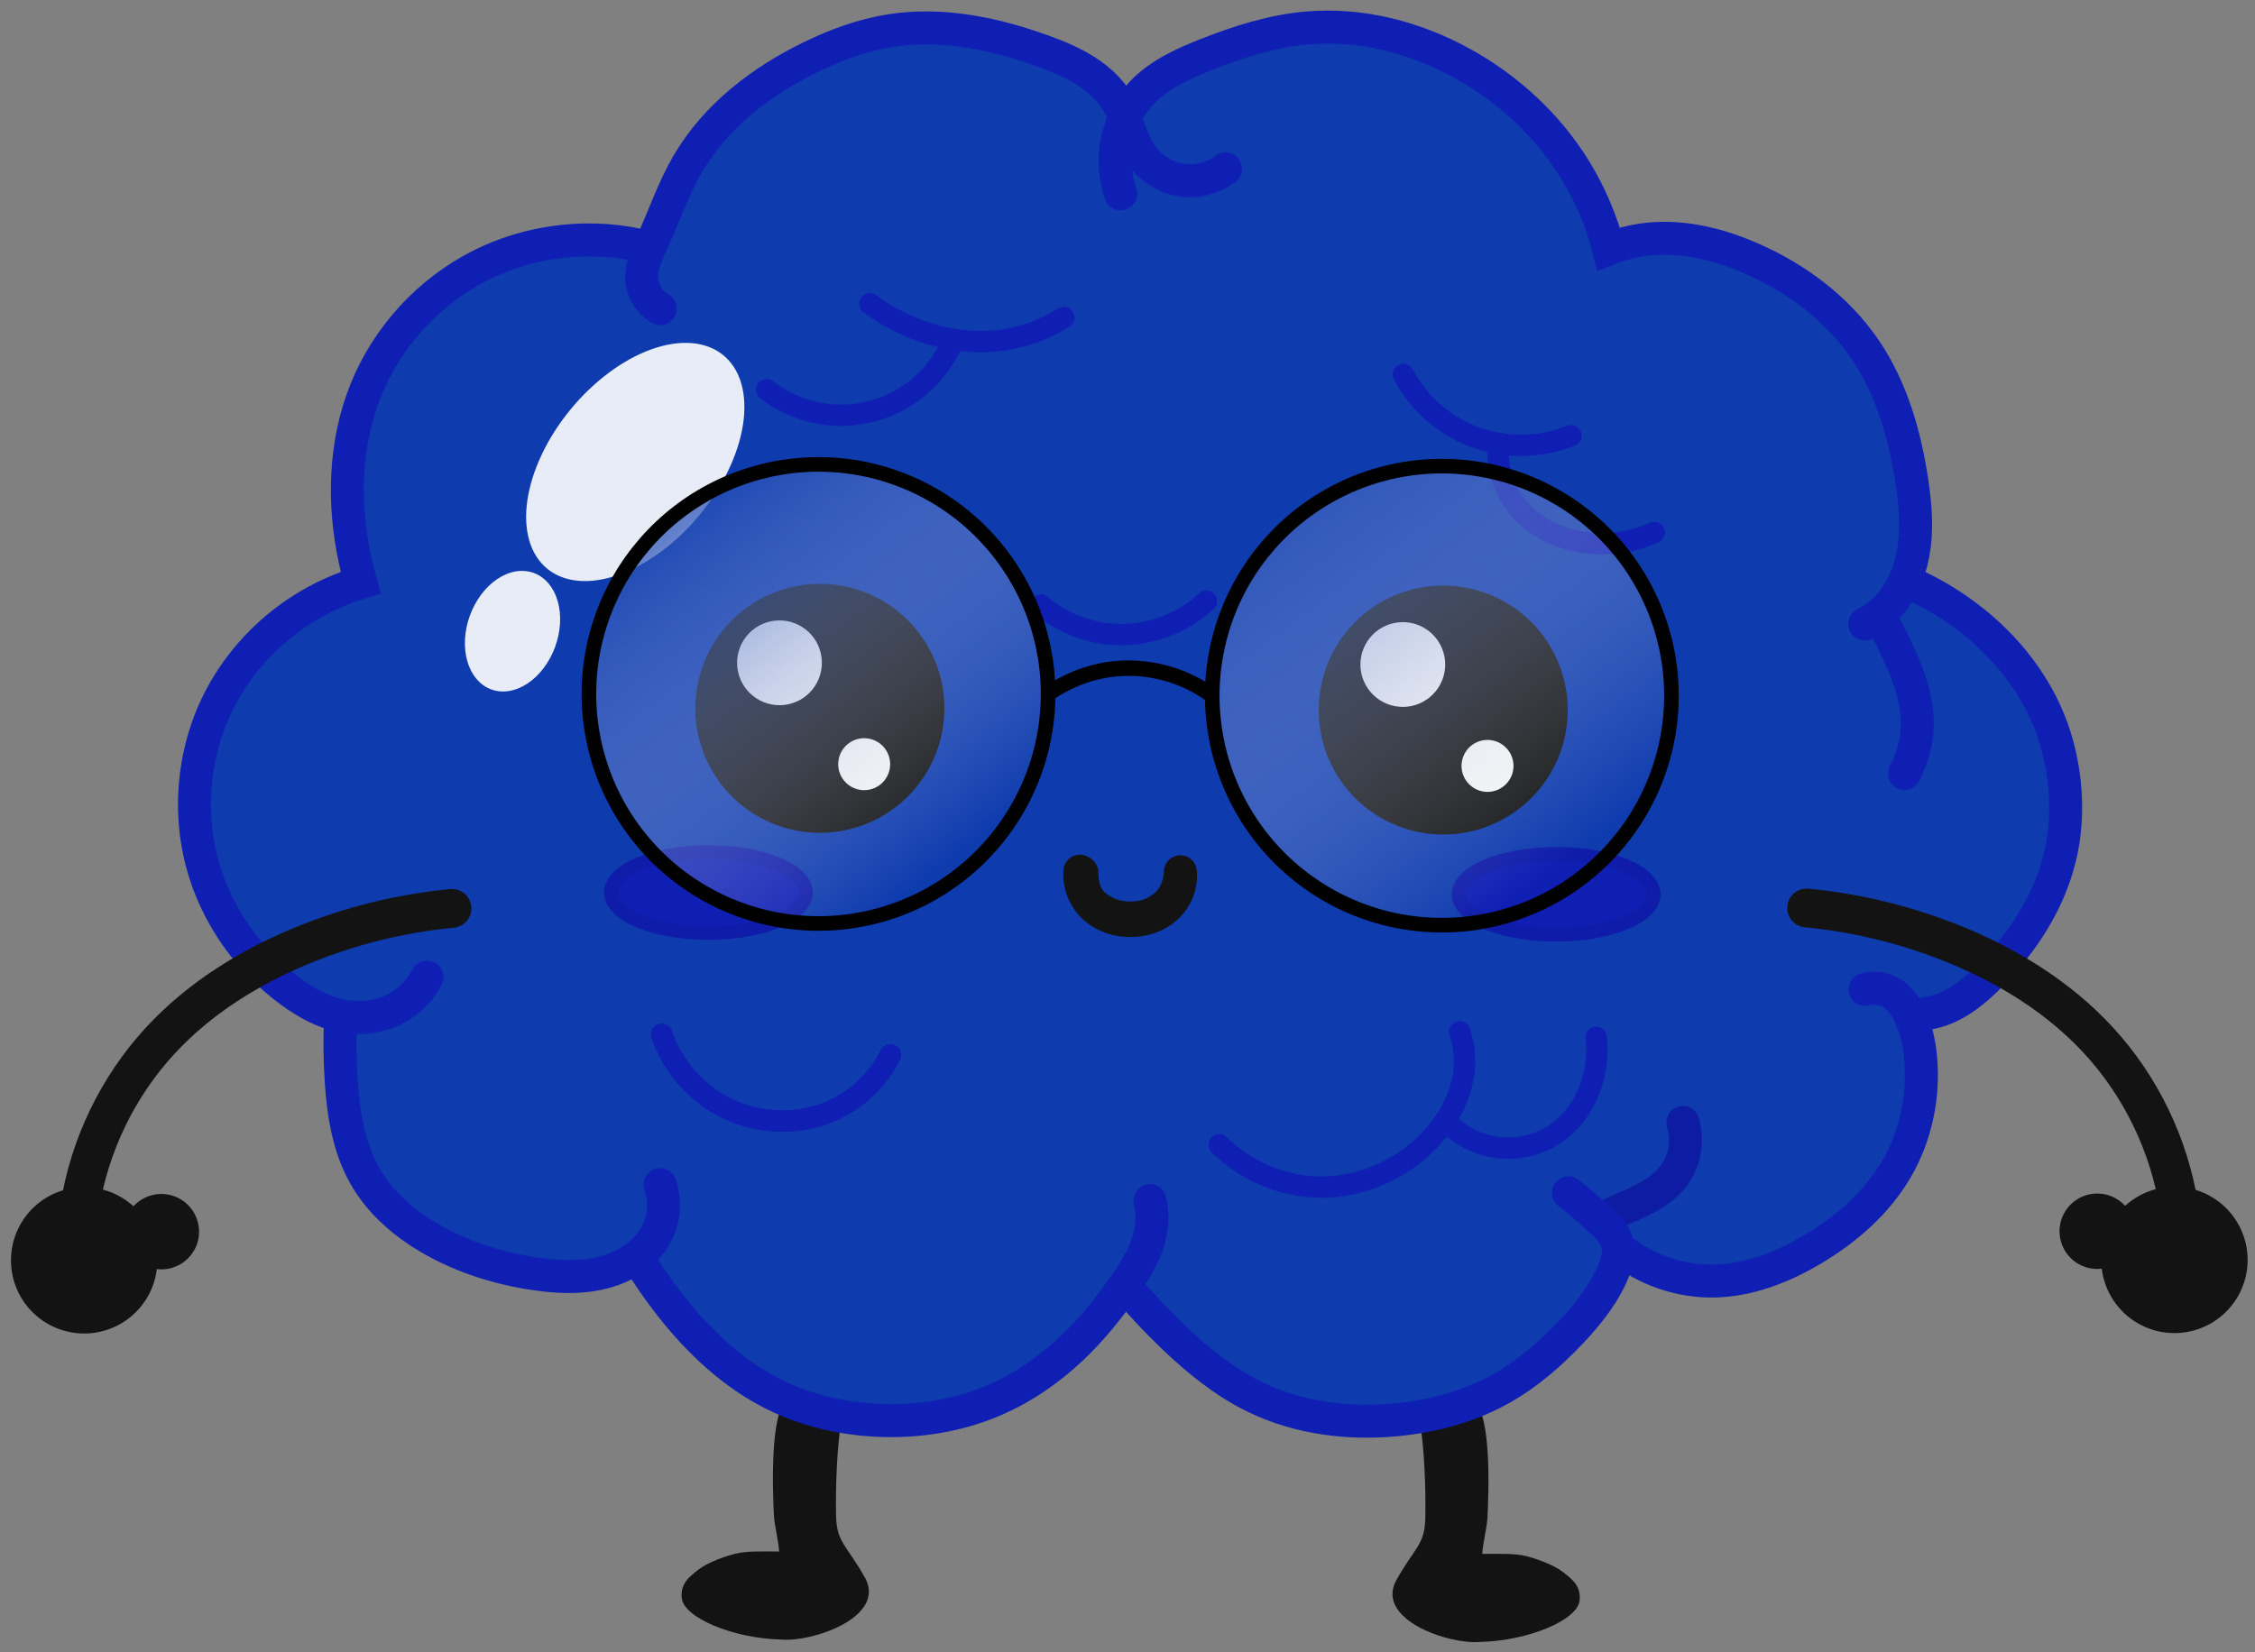 <svg width="146" height="107" viewBox="0 0 146 107" fill="none" xmlns="http://www.w3.org/2000/svg">
<rect x="0" y="0" width="146" height="107" fill="#808080" stroke="none"/>
<path d="M52.448 93.168C52.229 94.84 52.123 96.526 52.127 98.212C52.13 99.559 52.206 100.907 52.35 102.247C51.319 102.146 50.295 101.983 49.285 101.759C48.757 101.642 48.209 101.508 47.683 101.632C47.418 101.694 47.168 101.824 46.988 102.026C46.807 102.228 46.704 102.505 46.742 102.773C46.78 102.978 46.878 103.167 47.018 103.321C47.158 103.476 47.328 103.598 47.501 103.712C48.355 104.272 49.36 104.65 50.379 104.599C50.852 104.576 51.327 104.456 51.726 104.202C52.126 103.949 52.445 103.552 52.554 103.091C52.591 102.938 52.603 102.779 52.591 102.621" fill="#131313"/>
<path d="M50.93 90.679C49.873 91.542 50.007 96.338 50.112 98.218C50.15 98.77 50.422 99.93 50.445 100.482C49.303 100.474 48.341 100.443 47.611 100.622C47.018 100.767 45.843 101.166 45.221 101.655C44.657 102.098 44.046 102.531 44.14 103.489C44.265 104.774 47.479 106.107 50.556 106.181C52.581 106.373 57.32 104.751 56.041 102.244C54.836 100.072 54.175 99.919 54.132 98.203C54.09 96.613 54.17 93.354 54.544 91.735L50.93 90.679Z" fill="#131313"/>
<path d="M53.228 90.104C50.469 89.186 48.155 87.595 45.71 84.932C43.82 82.873 43.184 81.867 43.433 81.328C43.622 80.917 43.865 79.523 43.971 78.231C44.13 76.329 44.017 75.823 43.38 75.576C42.324 75.166 41.208 76.155 41.489 77.251C42.348 80.592 37.831 82.215 32.309 80.55C26.551 78.814 23.893 75.635 23.514 70.034C23.309 66.997 23.328 66.929 24.413 66.933C26.301 66.945 28.912 64.758 28.947 63.143C28.985 61.681 27.656 61.732 25.902 63.26C24.489 64.489 23.955 64.687 22.633 64.467C17.853 63.671 13.293 56.385 13.995 50.663C14.589 45.814 18.34 40.971 22.677 39.451C24.758 38.721 24.938 38.545 24.678 37.498C22.964 30.613 24.138 25.075 28.15 21.117C30.664 18.636 33.755 17.234 37.314 16.96C40.185 16.738 40.19 16.741 40.185 17.972C40.185 19.468 42.114 21.579 43.136 21.192C43.935 20.889 44.112 19.391 43.401 18.947C42.62 18.46 42.883 17.376 44.725 13.501C46.817 9.097 49.044 6.892 53.521 4.794C56.235 3.522 57.006 3.369 60.482 3.42C63.327 3.462 65.094 3.754 66.969 4.492C70.506 5.882 71.25 6.813 71.089 9.641C71.017 10.891 71.09 12.332 71.251 12.844C71.63 14.053 74.029 14.055 73.648 12.874C73.056 11.042 73.511 11.274 74.726 12.418C76.629 14.211 81.22 12.19 80.534 10.38C80.228 9.571 79.241 9.555 77.379 10.331C76.47 10.709 74.077 8.592 74.381 7.678C74.699 6.721 77.41 5.162 80.546 4.133C90.121 0.99 100.039 6.687 103.023 17.044C103.152 17.497 103.59 17.558 104.696 17.281C109.424 16.095 114.557 17.906 118.361 22.103C122.726 26.918 124.075 35.913 120.846 38.675C119.463 39.858 119.3 41.364 120.521 41.688C121.026 41.822 121.718 42.815 122.203 44.099C122.908 45.969 122.946 46.575 122.467 48.331C121.846 50.618 122.024 51.235 123.312 51.241C125.406 51.252 125.99 46.127 124.327 42.326C123.791 41.103 123.469 39.918 123.61 39.692C124.359 38.49 129.758 43.558 131.186 46.805C132.641 50.111 132.644 54.859 131.186 57.584C129.905 59.99 127.575 62.656 125.842 63.7C124.581 64.46 124.492 64.455 123.631 63.587C123.028 62.979 122.252 62.727 121.265 62.819C120.046 62.932 119.796 63.149 119.792 64.098C119.792 64.878 120.08 65.297 120.707 65.416C122.16 65.692 122.679 66.338 122.996 68.267C123.413 70.799 122.196 74.547 120.208 76.85C118.112 79.279 113.608 81.557 110.924 81.546C109.075 81.535 105.698 80.335 105.7 79.685C105.701 79.526 106.418 79.057 107.293 78.644C109.243 77.724 110.416 75.615 110.237 73.352C110.12 71.885 109.946 71.653 108.952 71.649C107.974 71.649 107.795 71.864 107.751 73.124C107.691 74.843 107.001 75.798 105.129 76.757C103.925 77.373 103.704 77.369 102.99 76.718C101.97 75.787 100.706 75.781 100.347 76.706C100.169 77.168 100.702 78.084 101.832 79.249L103.596 81.071L102.721 82.68C101.506 84.915 97.777 88.263 95.181 89.448C93.432 90.248 92.157 90.438 88.639 90.424C83.279 90.401 81.355 89.621 77.272 85.809C74.443 83.169 74.432 83.148 75.115 81.842C76.06 80.032 76.033 76.986 75.07 76.612C73.987 76.191 73.056 77.159 73.049 78.711C73.049 80.599 71.919 82.541 69.171 85.424C65.73 89.033 63.113 90.221 58.284 90.368C56.133 90.434 53.857 90.315 53.225 90.106L53.228 90.104ZM76.874 40.938C78.99 39.869 79.493 39.218 78.767 38.486C78.365 38.081 77.801 38.199 76.438 38.977C74.15 40.281 71.247 40.3 68.894 39.026C66.892 37.943 65.665 38.394 66.815 39.791C68.555 41.906 73.778 42.501 76.874 40.938V40.938ZM107.042 35.532C109.345 34.668 108.105 33.93 104.322 33.914C100.879 33.899 100.714 33.848 99.422 32.392C97.627 30.369 97.683 29.518 99.611 29.526C101.398 29.537 102.987 28.549 102.492 27.741C102.269 27.374 101.651 27.292 100.698 27.5C97.243 28.254 93.903 27.109 92.283 24.614C91.531 23.455 89.837 23.094 89.832 24.092C89.832 25.171 92.481 27.934 94.333 28.778C95.777 29.437 96.223 29.928 96.437 31.093C96.732 32.705 98.55 34.723 100.365 35.453C101.881 36.063 105.513 36.106 107.041 35.533L107.042 35.532ZM58.578 26.812C59.302 26.442 60.474 25.417 61.183 24.536C62.242 23.221 62.779 22.936 64.187 22.942C66.659 22.953 69.606 21.687 69.611 20.614C69.611 19.575 68.488 19.496 66.852 20.423C64.959 21.495 61.379 21.255 58.632 19.871C56.958 19.029 56.065 18.8 55.733 19.13C55.004 19.852 55.695 20.595 58.175 21.757L60.426 22.811L58.852 24.181C56.666 26.085 54.49 26.404 51.824 25.212C49.196 24.036 48.899 24.031 48.895 25.163C48.895 27.527 55.11 28.587 58.578 26.812V26.812Z" fill="#0E3BAE" stroke="#0E3BAE" stroke-width="1.851" stroke-linecap="round" stroke-linejoin="round"/>
<path d="M108.959 72.691C109.33 73.867 109.088 75.218 108.331 76.19C107.881 76.77 107.272 77.208 106.628 77.56C105.984 77.912 105.299 78.184 104.63 78.484C104.278 78.643 103.929 78.809 103.584 78.984" stroke="#0E1CA4" stroke-width="2.135" stroke-linecap="round"/>
<path d="M93.965 93.323C94.184 94.995 94.29 96.681 94.286 98.367C94.282 99.714 94.207 101.062 94.063 102.402C95.093 102.301 96.117 102.138 97.128 101.914C97.656 101.797 98.204 101.662 98.73 101.787C98.995 101.849 99.245 101.979 99.424 102.181C99.606 102.382 99.708 102.66 99.67 102.927C99.632 103.133 99.534 103.322 99.394 103.476C99.255 103.63 99.085 103.753 98.911 103.867C98.058 104.426 97.053 104.805 96.033 104.754C95.561 104.731 95.086 104.611 94.686 104.357C94.286 104.103 93.968 103.707 93.859 103.246C93.822 103.092 93.81 102.933 93.822 102.776" fill="#131313"/>
<path d="M95.483 90.834C96.54 91.697 96.406 96.493 96.3 98.373C96.262 98.924 95.99 100.085 95.968 100.637C97.11 100.629 98.072 100.598 98.801 100.777C99.394 100.922 100.569 101.321 101.192 101.81C101.756 102.253 102.367 102.686 102.273 103.643C102.148 104.929 98.934 106.262 95.857 106.335C93.832 106.528 89.093 104.906 90.371 102.399C91.576 100.226 92.237 100.074 92.281 98.358C92.322 96.768 92.243 93.509 91.869 91.89L95.483 90.834Z" fill="#131313"/>
<path d="M27.65 63.283C27.217 64.119 26.532 64.822 25.708 65.278C24.613 65.884 23.293 66.04 22.068 65.784C20.896 65.539 19.826 64.938 18.857 64.234C16.251 62.34 14.25 59.615 13.275 56.545C12.084 52.799 12.467 48.578 14.317 45.109C15.539 42.82 17.372 40.865 19.562 39.474C20.74 38.726 22.02 38.138 23.355 37.731C23.211 37.223 23.082 36.71 22.972 36.194C22.201 32.587 22.302 28.738 23.666 25.312C25.053 21.831 27.745 18.889 31.089 17.198C34.433 15.508 38.398 15.085 42.023 16.033M42.737 76.725C43.096 77.731 43.025 78.88 42.548 79.835C42.087 80.757 41.273 81.475 40.349 81.934C38.611 82.8 36.564 82.781 34.643 82.497C32.333 82.155 30.064 81.452 28.03 80.305C26.255 79.304 24.643 77.937 23.632 76.168C22.576 74.32 22.233 72.153 22.092 70.029C21.998 68.616 21.986 67.198 22.055 65.784M74.46 77.753C74.589 78.308 74.619 78.885 74.551 79.451C74.381 80.841 73.626 82.085 72.827 83.235C71.814 84.694 70.695 86.086 69.407 87.308C67.914 88.724 66.19 89.908 64.296 90.712C61.991 91.689 59.458 92.089 56.957 91.991C54.601 91.898 52.252 91.363 50.139 90.316C47.478 88.997 45.262 86.904 43.425 84.57C42.628 83.556 41.895 82.493 41.232 81.387M101.544 77.252C102.248 77.8 102.929 78.378 103.584 78.984C103.856 79.234 104.122 79.491 104.34 79.788C104.56 80.086 104.726 80.428 104.772 80.794C104.829 81.235 104.704 81.679 104.549 82.095C103.951 83.693 102.862 85.06 101.688 86.299C100.389 87.669 98.952 88.927 97.314 89.866C95.225 91.063 92.849 91.71 90.453 91.945C87.335 92.25 84.108 91.853 81.288 90.489C79.302 89.528 77.567 88.117 75.972 86.593C74.863 85.533 73.812 84.411 72.827 83.235M120.751 64.081C121.301 63.923 121.914 63.995 122.412 64.278C122.965 64.591 123.353 65.133 123.632 65.704C124.055 66.574 124.259 67.537 124.349 68.5C124.579 70.988 124.046 73.551 122.788 75.709C121.512 77.897 119.54 79.617 117.363 80.911C115.415 82.069 113.227 82.925 110.961 82.964C108.729 83.002 106.492 82.218 104.772 80.794M123.302 37.604C124.517 38.114 125.678 38.751 126.759 39.503C128.104 40.437 129.327 41.548 130.362 42.817C131.436 44.136 132.307 45.626 132.877 47.229C133.145 47.981 133.346 48.757 133.489 49.543C133.852 51.541 133.837 53.616 133.349 55.587C132.646 58.438 130.985 60.988 128.937 63.093C127.995 64.061 126.934 64.966 125.658 65.41C125.01 65.636 124.318 65.736 123.632 65.704M121.645 39.824C122.169 40.733 122.643 41.671 123.065 42.632C123.606 43.865 124.065 45.159 124.129 46.503C124.189 47.744 123.899 48.999 123.303 50.089M72.555 12.549C72.214 11.558 72.117 10.486 72.271 9.45C72.46 8.189 73.024 6.985 73.891 6.051C75 4.859 76.528 4.156 78.041 3.555C80.164 2.712 82.365 2.005 84.64 1.808C88.11 1.507 91.629 2.422 94.677 4.106C97.655 5.751 100.233 8.138 102.007 11.04C102.969 12.613 103.694 14.331 104.15 16.118C104.97 15.793 105.834 15.58 106.711 15.487C108.996 15.246 111.305 15.825 113.409 16.748C116.313 18.02 118.956 19.991 120.743 22.611C122.472 25.146 123.34 28.178 123.79 31.213C123.994 32.585 124.119 33.982 123.941 35.357C123.767 36.732 123.272 38.095 122.36 39.139C121.905 39.66 121.353 40.094 120.74 40.413M42.746 19.983C42.394 19.783 42.095 19.493 41.885 19.147C41.677 18.802 41.556 18.402 41.541 17.998C41.541 17.59 41.617 17.185 41.749 16.799C41.881 16.414 42.063 16.046 42.231 15.675C43.002 13.986 43.599 12.211 44.535 10.607C46.34 7.512 49.316 5.235 52.541 3.675C54.188 2.879 55.927 2.246 57.736 1.97C61.022 1.47 64.387 2.17 67.513 3.301C68.489 3.654 69.455 4.053 70.327 4.614C71.2 5.176 71.98 5.911 72.475 6.823C73.008 7.803 73.196 8.951 73.797 9.891C74.141 10.43 74.617 10.884 75.174 11.2C75.73 11.517 76.366 11.693 77.005 11.703C77.843 11.714 78.683 11.44 79.349 10.932" stroke="#0F1FB4" stroke-width="2.135" stroke-linecap="round"/>
<path d="M49.637 25.242C50.911 26.231 52.497 26.813 54.108 26.884C55.713 26.955 57.337 26.519 58.69 25.653C60.043 24.787 61.119 23.496 61.727 22.009" stroke="#0F1EB3" stroke-width="1.38" stroke-linecap="round"/>
<path d="M56.319 19.672C57.52 20.568 58.884 21.246 60.324 21.662C61.653 22.046 63.05 22.207 64.427 22.08C66.004 21.935 67.545 21.41 68.882 20.561" stroke="#0F1EB3" stroke-width="1.38" stroke-linecap="round"/>
<path d="M90.862 24.25C91.817 26.064 93.442 27.515 95.351 28.259C97.376 29.048 99.702 29.031 101.715 28.214" stroke="#0F1EB3" stroke-width="1.38" stroke-linecap="round"/>
<path d="M97.022 28.763C96.889 30.073 97.245 31.426 98.001 32.502C99.013 33.941 100.689 34.832 102.426 35.111C104.002 35.365 105.652 35.145 107.107 34.485" stroke="#0F1EB3" stroke-width="1.38" stroke-linecap="round"/>
<path d="M67.373 39.175C68.768 40.364 70.577 41.055 72.408 41.099C74.495 41.151 76.589 40.353 78.114 38.929" stroke="#0F1EB3" stroke-width="1.38" stroke-linecap="round"/>
<path d="M55.372 38.142C57.417 38.748 59.14 40.14 60.161 42.013C61.183 43.886 61.42 46.088 60.821 48.136C60.222 50.184 58.836 51.911 56.967 52.939C55.097 53.967 52.895 54.211 50.846 53.619C48.796 53.028 47.064 51.647 46.03 49.781C44.996 47.915 44.744 45.715 45.329 43.663C45.914 41.611 47.288 39.874 49.151 38.834C51.014 37.794 53.213 37.534 55.267 38.112" fill="#131313"/>
<path opacity="0.96" d="M51.247 40.293C51.944 40.499 52.53 40.973 52.878 41.611C53.225 42.249 53.306 42.998 53.102 43.696C52.898 44.393 52.426 44.981 51.79 45.331C51.153 45.681 50.404 45.764 49.706 45.563C49.008 45.361 48.418 44.891 48.066 44.256C47.714 43.62 47.628 42.871 47.827 42.172C48.027 41.474 48.494 40.883 49.129 40.528C49.763 40.174 50.512 40.086 51.211 40.282" fill="white"/>
<path opacity="0.96" d="M56.428 47.878C56.855 48.004 57.215 48.295 57.428 48.686C57.641 49.077 57.691 49.536 57.566 49.964C57.441 50.391 57.151 50.752 56.761 50.966C56.371 51.181 55.911 51.232 55.484 51.108C55.056 50.984 54.695 50.696 54.479 50.307C54.263 49.917 54.211 49.458 54.333 49.03C54.455 48.602 54.742 48.239 55.13 48.022C55.519 47.805 55.978 47.751 56.406 47.872" fill="white"/>
<path d="M73.381 60.681C72.7 60.708 72.004 60.601 71.35 60.327C70.694 60.052 70.103 59.615 69.652 59.028C69.062 58.257 68.778 57.301 68.855 56.333C68.9 55.747 69.413 55.308 69.999 55.352C70.586 55.397 71.151 55.955 71.108 56.541C71.145 57.528 71.436 57.848 72.179 58.199C72.516 58.34 72.902 58.4 73.294 58.384C73.668 58.369 74.04 58.298 74.335 58.125C75.083 57.687 75.229 57.294 75.359 56.562C75.303 55.975 75.734 55.453 76.319 55.396C76.909 55.339 77.432 55.773 77.485 56.363C77.569 57.245 77.342 58.125 76.843 58.858C76.444 59.446 75.901 59.897 75.293 60.201C74.687 60.504 74.027 60.654 73.381 60.681H73.381Z" fill="#131313"/>
<path d="M47.656 55.291C49.258 55.488 50.607 55.941 51.407 56.55C52.207 57.158 52.393 57.874 51.924 58.539C51.455 59.205 50.37 59.766 48.905 60.1C47.441 60.434 45.717 60.514 44.112 60.322C42.506 60.129 41.15 59.681 40.34 59.074C39.53 58.467 39.333 57.752 39.791 57.085C40.249 56.419 41.325 55.854 42.784 55.516C44.243 55.178 45.966 55.094 47.574 55.282" fill="#0F1FB4"/>
<path d="M47.656 55.291C49.258 55.488 50.607 55.941 51.407 56.55C52.207 57.158 52.393 57.874 51.924 58.539C51.455 59.205 50.37 59.766 48.905 60.1C47.441 60.434 45.717 60.514 44.112 60.322C42.506 60.129 41.15 59.681 40.34 59.074C39.53 58.467 39.333 57.752 39.791 57.085C40.249 56.419 41.325 55.854 42.784 55.516C44.243 55.178 45.966 55.094 47.574 55.282" stroke="#0E1CA9" stroke-width="0.888" stroke-linecap="round" stroke-linejoin="round"/>
<path d="M102.546 55.406C104.149 55.603 105.497 56.055 106.297 56.664C107.097 57.273 107.283 57.988 106.814 58.654C106.345 59.319 105.26 59.881 103.795 60.215C102.331 60.549 100.607 60.628 99.002 60.436C97.396 60.244 96.04 59.795 95.23 59.189C94.42 58.582 94.222 57.867 94.68 57.2C95.139 56.533 96.215 55.969 97.674 55.63C99.133 55.292 100.856 55.208 102.464 55.396" fill="#0F1FB4"/>
<path d="M102.546 55.406C104.149 55.603 105.497 56.055 106.297 56.664C107.097 57.273 107.283 57.988 106.814 58.654C106.345 59.319 105.26 59.881 103.795 60.215C102.331 60.549 100.607 60.628 99.002 60.436C97.396 60.244 96.04 59.795 95.23 59.189C94.42 58.582 94.222 57.867 94.68 57.2C95.139 56.533 96.215 55.969 97.674 55.63C99.133 55.292 100.856 55.208 102.464 55.396" stroke="#0E1CA9" stroke-width="0.888" stroke-linecap="round" stroke-linejoin="round"/>
<path d="M95.73 38.254C97.776 38.859 99.498 40.251 100.519 42.125C101.541 43.998 101.779 46.2 101.18 48.248C100.581 50.296 99.194 52.023 97.325 53.05C95.455 54.078 93.254 54.323 91.204 53.731C89.154 53.139 87.422 51.759 86.388 49.892C85.354 48.026 85.102 45.826 85.687 43.774C86.272 41.722 87.647 39.986 89.509 38.945C91.372 37.905 93.571 37.645 95.625 38.224" fill="#131313"/>
<path opacity="0.96" d="M91.605 40.404C92.301 40.61 92.888 41.084 93.236 41.721C93.583 42.359 93.664 43.109 93.46 43.806C93.256 44.504 92.784 45.092 92.148 45.442C91.511 45.792 90.762 45.875 90.064 45.673C89.366 45.472 88.776 45.002 88.424 44.367C88.072 43.731 87.986 42.982 88.185 42.283C88.385 41.584 88.853 40.993 89.487 40.639C90.121 40.285 90.87 40.196 91.569 40.393" fill="white"/>
<path opacity="0.96" d="M96.786 47.989C97.213 48.115 97.573 48.406 97.786 48.797C97.999 49.187 98.049 49.647 97.924 50.075C97.799 50.502 97.509 50.862 97.119 51.077C96.729 51.291 96.269 51.343 95.842 51.219C95.414 51.095 95.052 50.807 94.837 50.418C94.621 50.028 94.568 49.569 94.691 49.141C94.813 48.713 95.099 48.35 95.488 48.133C95.877 47.916 96.336 47.862 96.765 47.982" fill="white"/>
<path d="M29.262 58.831C25.96 59.147 22.705 59.95 19.635 61.206C16.165 62.626 12.9 64.652 10.361 67.41C7.63 70.377 5.799 74.161 5.167 78.143" stroke="#131313" stroke-width="2.513" stroke-linecap="round"/>
<path d="M11.14 77.425C11.76 77.608 12.282 78.03 12.591 78.598C12.901 79.165 12.973 79.832 12.792 80.453C12.61 81.073 12.19 81.597 11.623 81.908C11.057 82.219 10.39 82.293 9.769 82.114C9.148 81.935 8.623 81.516 8.31 80.951C7.997 80.385 7.92 79.719 8.098 79.097C8.275 78.476 8.691 77.95 9.256 77.635C9.82 77.319 10.486 77.241 11.109 77.416M6.794 77.08C7.996 77.436 9.009 78.254 9.609 79.355C10.21 80.456 10.349 81.75 9.997 82.953C9.645 84.157 8.83 85.172 7.731 85.776C6.632 86.38 5.339 86.524 4.134 86.176C2.929 85.828 1.911 85.017 1.304 83.92C0.696 82.823 0.548 81.53 0.892 80.324C1.235 79.118 2.043 78.098 3.138 77.486C4.233 76.875 5.525 76.722 6.733 77.062" fill="#131313"/>
<path d="M116.971 58.804C120.273 59.12 123.528 59.923 126.598 61.179C130.068 62.598 133.332 64.624 135.872 67.383C138.603 70.349 140.434 74.133 141.066 78.115" stroke="#131313" stroke-width="2.513" stroke-linecap="round"/>
<path d="M135.093 77.397C134.473 77.581 133.951 78.003 133.641 78.57C133.332 79.138 133.26 79.805 133.442 80.425C133.623 81.046 134.043 81.569 134.609 81.881C135.176 82.192 135.843 82.266 136.464 82.087C137.085 81.907 137.61 81.489 137.923 80.924C138.236 80.358 138.312 79.692 138.135 79.07C137.958 78.448 137.542 77.922 136.977 77.607C136.413 77.292 135.747 77.213 135.125 77.388M139.439 77.052C138.236 77.408 137.224 78.227 136.624 79.328C136.023 80.429 135.884 81.723 136.236 82.926C136.588 84.13 137.402 85.145 138.501 85.749C139.6 86.353 140.894 86.497 142.099 86.149C143.303 85.801 144.321 84.99 144.929 83.893C145.537 82.796 145.685 81.503 145.341 80.297C144.997 79.091 144.19 78.07 143.095 77.459C142 76.848 140.707 76.695 139.5 77.035" fill="#131313"/>
<g style="mix-blend-mode:color-dodge" opacity="0.9">
<path d="M47.913 24.585C48.437 26.06 48.229 28.034 47.333 30.075C46.437 32.116 44.927 34.057 43.134 35.473C41.341 36.889 39.411 37.665 37.766 37.631C36.122 37.596 34.897 36.754 34.361 35.289C33.825 33.824 34.02 31.855 34.905 29.814C35.789 27.773 37.291 25.826 39.081 24.4C40.87 22.973 42.802 22.185 44.453 22.205C46.103 22.226 47.337 23.055 47.886 24.511" fill="white"/>
</g>
<g style="mix-blend-mode:color-dodge" opacity="0.9">
<path d="M35.084 37.386C35.727 37.849 36.144 38.66 36.244 39.64C36.344 40.62 36.118 41.69 35.617 42.615C35.117 43.541 34.38 44.246 33.571 44.577C32.761 44.908 31.945 44.838 31.299 44.382C30.653 43.925 30.231 43.12 30.125 42.142C30.02 41.164 30.24 40.093 30.736 39.164C31.233 38.236 31.966 37.525 32.775 37.187C33.584 36.849 34.403 36.913 35.052 37.363" fill="white"/>
</g>
<path d="M42.844 66.992C43.55 69.069 45.114 70.839 47.088 71.796C49.212 72.826 51.796 72.887 53.942 71.904C55.533 71.175 56.865 69.891 57.652 68.327" stroke="#0F1EB3" stroke-width="1.38" stroke-linecap="round"/>
<path d="M78.942 74.134C80.637 75.832 83.005 76.838 85.404 76.881C88.277 76.932 91.129 75.585 92.971 73.379C94.064 72.071 94.823 70.428 94.821 68.724C94.82 68.079 94.712 67.435 94.5 66.826" stroke="#0F1EB3" stroke-width="1.38" stroke-linecap="round"/>
<path d="M93.576 72.579C94.508 73.582 95.821 74.222 97.185 74.338C98.584 74.457 100.026 74.02 101.111 73.129C101.922 72.464 102.526 71.564 102.905 70.586C103.323 69.509 103.476 68.329 103.345 67.181" stroke="#0F1EB3" stroke-width="1.38" stroke-linecap="round"/>
<path d="M42.844 66.992C43.55 69.069 45.114 70.839 47.088 71.796C49.212 72.826 51.796 72.887 53.942 71.904C55.533 71.175 56.865 69.891 57.652 68.327" stroke="#0F1EB3" stroke-width="1.38" stroke-linecap="round"/>
<path d="M97.574 30.799C101.346 31.916 104.521 34.483 106.404 37.937C108.288 41.39 108.725 45.45 107.621 49.225C106.517 53.001 103.961 56.186 100.513 58.081C97.066 59.976 93.009 60.427 89.229 59.335C85.45 58.244 82.256 55.699 80.35 52.258C78.443 48.817 77.978 44.761 79.057 40.977C80.136 37.194 82.669 33.993 86.104 32.075C89.539 30.156 93.594 29.678 97.381 30.744" fill="url(#paint0_linear_101_1080)"/>
<path d="M97.574 30.799C101.346 31.916 104.521 34.483 106.404 37.937C108.288 41.39 108.725 45.45 107.621 49.225C106.517 53.001 103.961 56.186 100.513 58.081C97.066 59.976 93.009 60.427 89.229 59.335C85.45 58.244 82.256 55.699 80.35 52.258C78.443 48.817 77.978 44.761 79.057 40.977C80.136 37.194 82.669 33.993 86.104 32.075C89.539 30.156 93.594 29.678 97.381 30.744" stroke="black" stroke-width="0.945" stroke-linecap="round" stroke-linejoin="round"/>
<path d="M57.215 30.688C60.987 31.805 64.162 34.371 66.046 37.825C67.929 41.279 68.367 45.338 67.263 49.114C66.159 52.89 63.602 56.074 60.155 57.969C56.708 59.864 52.65 60.316 48.87 59.224C45.09 58.133 41.898 55.588 39.991 52.147C38.085 48.706 37.62 44.649 38.699 40.866C39.777 37.083 42.312 33.882 45.746 31.963C49.181 30.045 53.236 29.566 57.022 30.632" fill="url(#paint1_linear_101_1080)"/>
<path d="M57.215 30.688C60.987 31.805 64.162 34.371 66.046 37.825C67.929 41.279 68.367 45.338 67.263 49.114C66.159 52.89 63.602 56.074 60.155 57.969C56.708 59.864 52.65 60.316 48.87 59.224C45.09 58.133 41.898 55.588 39.991 52.147C38.085 48.706 37.62 44.649 38.699 40.866C39.777 37.083 42.312 33.882 45.746 31.963C49.181 30.045 53.236 29.566 57.022 30.632" stroke="black" stroke-width="0.945" stroke-linecap="round" stroke-linejoin="round"/>
<path d="M67.859 44.942C69.073 44.078 70.504 43.521 71.983 43.337C74.263 43.054 76.643 43.682 78.486 45.053" stroke="black" stroke-width="1"/>
<defs>
<linearGradient id="paint0_linear_101_1080" x1="79.329" y1="26.372" x2="101.387" y2="55.667" gradientUnits="userSpaceOnUse">
<stop stop-color="#0E3BAE" stop-opacity="0.8"/>
<stop offset="1" stop-color="white" stop-opacity="0"/>
</linearGradient>
<linearGradient id="paint1_linear_101_1080" x1="42.012" y1="30.986" x2="61.088" y2="55.901" gradientUnits="userSpaceOnUse">
<stop stop-color="#0E3BAE" stop-opacity="0.8"/>
<stop offset="1" stop-color="white" stop-opacity="0"/>
</linearGradient>
</defs>
</svg>
